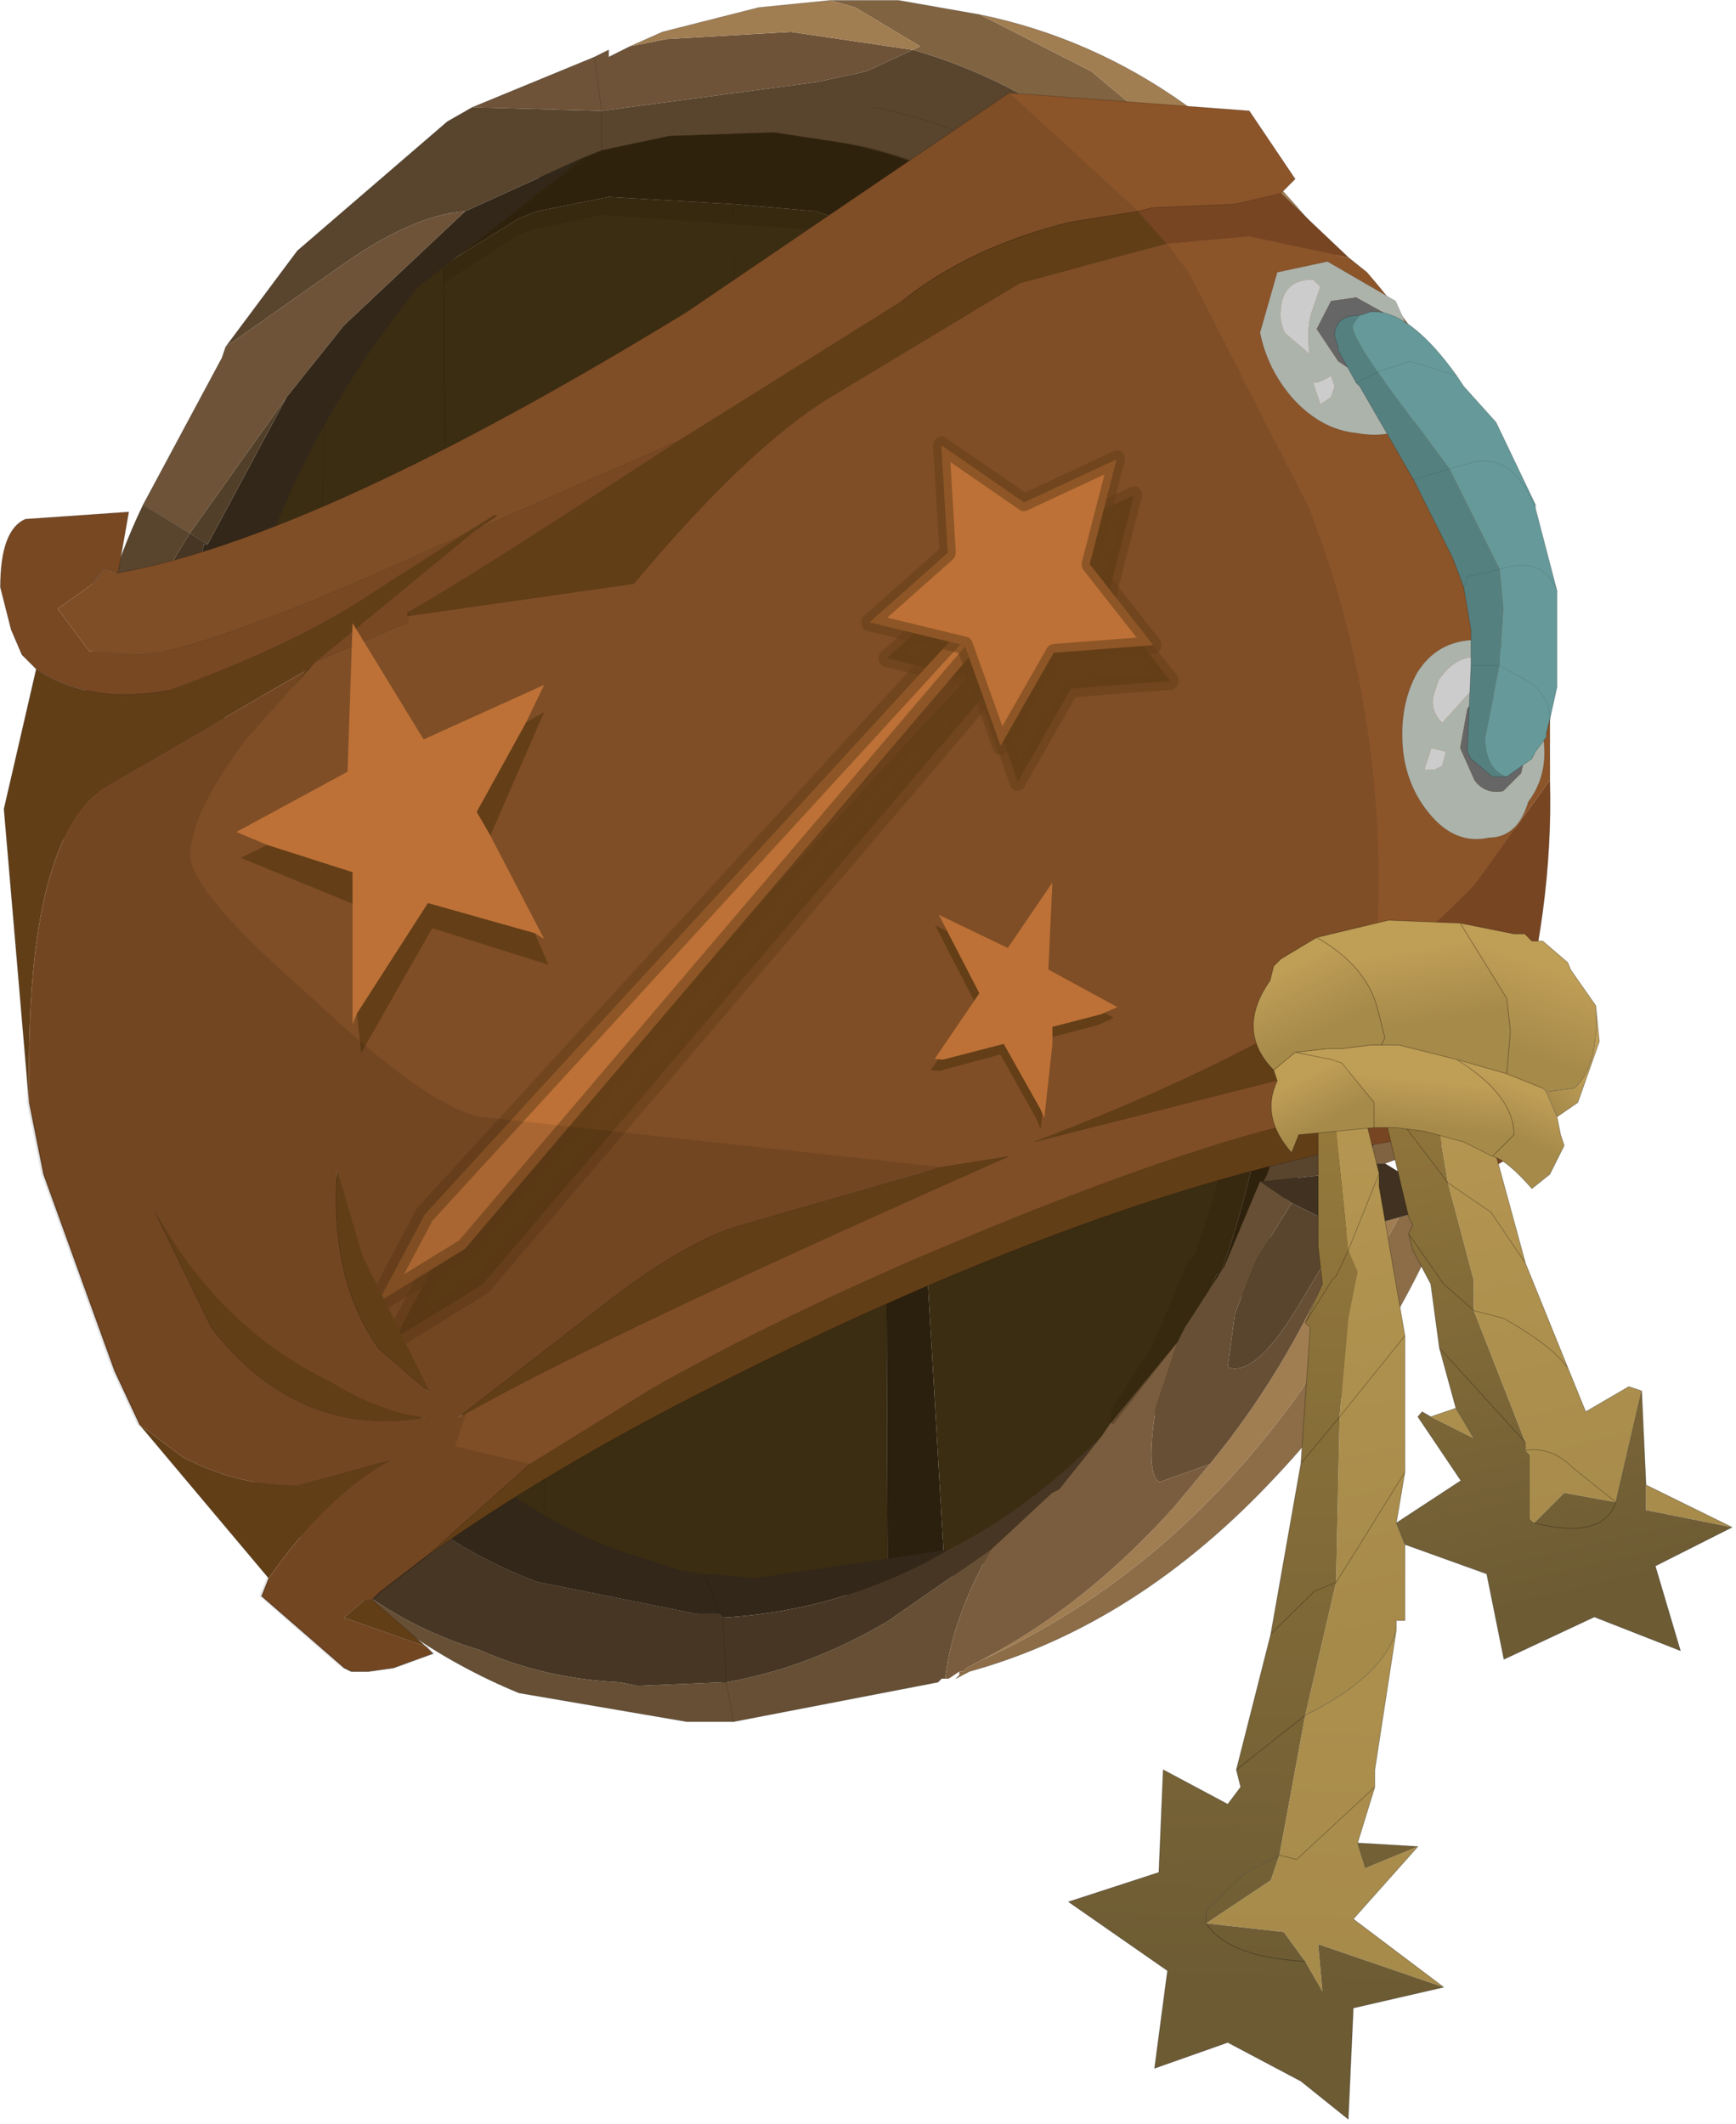 <?xml version="1.0" encoding="UTF-8" standalone="no"?>
<!DOCTYPE svg PUBLIC "-//W3C//DTD SVG 1.1//EN" "http://www.w3.org/Graphics/SVG/1.1/DTD/svg11.dtd">
<svg width="100%" height="100%" viewBox="0 0 121 148" version="1.1" xmlns="http://www.w3.org/2000/svg" xmlns:xlink="http://www.w3.org/1999/xlink" xml:space="preserve" xmlns:serif="http://www.serif.com/" style="fill-rule:evenodd;clip-rule:evenodd;stroke-linecap:round;stroke-linejoin:round;">
    <g transform="matrix(1,0,0,1,-221.124,-148.718)">
        <g transform="matrix(1,0,0,1,281.499,225.393)">
            <g id="sprite0">
                <g id="shape0">
                    <path d="M-29.45,-59.2L-29.2,-59.45L-18.95,-67.2L-17.7,-67.7L-13,-68.7L-5.5,-68.95L1,-67.95C7.967,-66.117 14.117,-62.283 19.45,-56.45L20.2,-55.45L23.95,-51.25L25.45,-48.5C31.75,-38.367 34.567,-26.467 33.9,-12.8C33.4,-6.167 32.067,0.067 29.9,5.9L29.65,6.4L29.4,6.4L26.95,12.6L18.7,23.85L18.45,23.6L18.95,22.6L21.7,18.1L24.45,12.1L24.7,12.1L24.95,11.35C26.95,5.55 28.183,-0.683 28.65,-7.35C29.317,-20.817 26.5,-32.7 20.2,-43L18.7,-45.5L16.95,-47.5L15.45,-50C11.117,-54.8 6.3,-58.283 1,-60.45L-3.5,-61.95L-9.25,-62.45L-17.95,-62.95L-22.95,-61.95L-24.2,-61.45L-29.45,-58.2L-29.45,-59.2" style="fill:#30240e;"/>
                    <path d="M-29.45,-59.2L-29.45,-58.2L-24.2,-61.45L-22.95,-61.95L-17.95,-62.95L-9.25,-62.45L-3.5,-61.95L1,-60.45C6.3,-58.283 11.117,-54.8 15.45,-50L16.95,-47.5L18.7,-45.5L20.2,-43C26.5,-32.7 29.317,-20.817 28.65,-7.35C28.183,-0.683 26.95,5.55 24.95,11.35L24.7,12.1L24.45,12.1L21.7,18.1L18.95,22.6L18.45,23.6L18.7,23.85L18.2,24.6L16.2,26.6C13.2,29.233 10.2,31.3 7.2,32.8L5.5,33.3L3.85,5.05L5.1,4.65L3.85,4.5L1.25,-39.5L1,-60.45L1.25,-39.5L1.4,4.25L-22.45,1.65L-27.1,1.15L-29.1,0.45C-31.533,-0.783 -34.85,-3.383 -39.05,-7.35C-41.85,-9.817 -43.933,-11.85 -45.3,-13.45L-45.15,-20.8L-45,-22.85L-43.3,-25.3L-39.05,-30.05L-44.75,-26.75L-44.65,-28.05L-44.4,-28.05L-41.65,-39.25L-37.65,-49.5L-30.95,-57.95L-29.45,-59.2M1.5,34.3L-6.75,34.8L-9.25,34.55L-10.25,34.55L-12,34.3L-21.7,30.55L-22.45,30.05L-25.95,27.4L-23.6,25.35L-28.85,24.1L-28.1,21.85L-28.6,22.1L-22.45,17.35L-18.6,14.35C-14.967,11.517 -11.9,9.683 -9.4,8.85L1.4,5.75L1.5,34.3M19.2,-6.85L18.7,-45.5L19.2,-6.85M-9,-21.55L-9.25,-62.45L-9,-21.55M-38.65,-20.05L-37.65,-49.5L-38.65,-20.05M-29.45,-58.2L-29.1,0.45L-29.45,-58.2M-22.45,30.05L-22.45,17.35L-22.45,30.05M-22.45,-2.85L-22.45,1.65L-22.45,-2.85M-35.3,10.85L-30.6,20.35L-34.1,17.35C-36.4,14.183 -37.383,10.033 -37.05,4.9L-35.3,10.85M-31.45,22.2L-31.6,22L-30.85,22.1L-31.45,22.2" style="fill:#3b2d12;"/>
                    <path d="M5.5,33.3L1.5,34.3L1.4,5.75L3.85,5.05L5.5,33.3M1.25,-39.5L3.85,4.5L1.4,4.25L1.25,-39.5" style="fill:#2b200d;"/>
                    <path d="M-25.95,27.4L-34.1,34.3L-34.6,34.8L-35.1,34.8L-36.55,36.05L-30.85,38.05L-30.35,38.55L-33.1,39.55L-34.85,39.8L-36.05,39.8L-36.55,39.55L-42.3,34.55L-41.8,33.3C-39.133,29.5 -36.317,26.767 -33.35,25.1L-39.8,26.85C-42.633,26.85 -45.3,26.183 -47.8,24.85L-50.8,22.6L-52.55,18.85L-57.5,5.15L-58.5,0.15L-58.5,-0.6C-58.667,-12.733 -56.767,-19.883 -52.8,-22.05L-44.75,-26.75L-39.05,-30.05L-43.3,-25.3L-45,-22.85C-46.533,-20.483 -47.3,-18.55 -47.3,-17.05C-47.3,-16.25 -46.633,-15.05 -45.3,-13.45C-43.933,-11.85 -41.85,-9.817 -39.05,-7.35C-34.85,-3.383 -31.533,-0.783 -29.1,0.45L-27.1,1.15L-22.45,1.65L1.4,4.25L3.85,4.5L5.1,4.65L3.85,5.05L1.4,5.75L-9.4,8.85C-11.9,9.683 -14.967,11.517 -18.6,14.35L-22.45,17.35L-28.6,22.1L-28.1,21.85L-28.85,24.1L-23.6,25.35L-25.95,27.4M-35.3,10.85L-37.05,4.9C-37.383,10.033 -36.4,14.183 -34.1,17.35L-30.6,20.35L-35.3,10.85M-31.6,22C-33.4,21.7 -35.383,20.9 -37.55,19.6C-42.717,17.1 -46.8,13.117 -49.8,7.65L-45.8,15.85C-41.933,20.85 -37.15,22.967 -31.45,22.2L-30.85,22.1L-31.6,22" style="fill-opacity:0.1;"/>
                    <path d="M18.7,-45.5L19.2,-6.85M-37.65,-49.5L-38.65,-20.05M-9.25,-62.45L-9,-21.55M-22.45,17.35L-22.45,30.05M-22.45,1.65L-22.45,-2.85" style="fill:none;fill-rule:nonzero;stroke:#000;stroke-opacity:0.1;stroke-width:0.05px;"/>
                    <path d="M-29.45,-59.2L-29.45,-58.2L-29.1,0.45M-21.7,30.55L-22.45,30.05M1,-60.45L1.25,-39.5L1.4,4.25M1.4,5.75L1.5,34.3" style="fill:none;fill-rule:nonzero;stroke:#000;stroke-opacity:0.2;stroke-width:0.05px;"/>
                    <path d="M-2.5,-76.65L2.25,-76.65L7.95,-75.65L15.7,-71.7L29.15,-60.45L36.9,-51.5L36.65,-51.5L34.65,-51.75L36.65,-51.5C41.15,-45.667 42.983,-34.683 42.15,-18.55L40.4,2.9L36.15,4.4L35.15,4.4L35.15,3.9C36.817,-1.1 37.733,-6.517 37.9,-12.35C38.4,-17.983 38.233,-23.3 37.4,-28.3L36.9,-31.3L37.4,-31.05L37.9,-31.05L38.9,-32.55C40.4,-35.017 40.4,-38.667 38.9,-43.5L34.65,-51.75L33.4,-52.25L31.15,-52.5L28.15,-53.25L27.95,-53.25L26.95,-54.7C20.45,-64.367 12.55,-70.533 3.25,-73.2L3.75,-73.45L-0.75,-76.15L-2.5,-76.65" style="fill:#806341;"/>
                    <path d="M-50.4,-41.5L-44.9,-51.75L-44.65,-52.5L-36.9,-57.95C-33.433,-60.45 -30.45,-61.783 -27.95,-61.95L-36.4,-54L-40.4,-49L-47.15,-39.5L-50.4,-41.5M-27.45,-69.2L-18.95,-72.7L-17.95,-73.2L-17.95,-72.7L-16.45,-73.45L-13.95,-73.95L-5.25,-74.45L3.25,-73.2L0,-71.7L-3.5,-70.95L-18.45,-68.95L-27.45,-69.2M-18.45,-68.95L-18.95,-72.7L-18.45,-68.95" style="fill:#6e5338;"/>
                    <path d="M3.25,-73.2C12.55,-70.533 20.45,-64.367 26.95,-54.7L27.95,-53.25L27.45,-52L25.95,-50.5L24.95,-52C18.117,-61.633 9.967,-67.367 0.5,-69.2C9.967,-67.367 18.117,-61.633 24.95,-52L25.95,-50.5L24.95,-49.5L23.45,-47.75L24.95,-49.5L32.4,-37L33.15,-35.5L36.9,-31.3L37.4,-28.3C38.233,-23.3 38.4,-17.983 37.9,-12.35C37.733,-6.517 36.817,-1.1 35.15,3.9L35.15,4.4L34.4,4.65L34.65,4.9L27.7,5.65L27.95,5.15C29.917,-0.517 31.15,-6.583 31.65,-13.05C32.317,-26.217 29.583,-37.783 23.45,-47.75L21.95,-50.25L18.45,-54.45C12.783,-61.117 6.133,-65.2 -1.5,-66.7L-6.5,-67.45L-13.75,-67.2L-18.45,-66.2L-19.7,-65.7L-27.95,-61.95C-30.45,-61.783 -33.433,-60.45 -36.9,-57.95L-44.65,-52.5L-39.65,-59.2L-29.2,-68.2L-27.45,-69.2L-18.45,-68.95L-3.5,-70.95L0,-71.7L3.25,-73.2M-53.15,6.4C-55.617,-1.433 -56.533,-9.75 -55.9,-18.55L-55.15,-26.55L-54.65,-26.55C-53.983,-32.017 -52.567,-37 -50.4,-41.5L-47.15,-39.5C-50.65,-34.033 -52.9,-27.717 -53.9,-20.55L-54.4,-20.55L-54.9,-13.55C-55.4,-6.417 -54.817,0.233 -53.15,6.4M32.4,1.65L34.9,-13.3C35.233,-18.8 34.983,-23.967 34.15,-28.8C34.983,-23.967 35.233,-18.8 34.9,-13.3L32.4,1.65M32.15,8.4L31.9,11.35L30.4,13.85C28.267,17.517 26.533,19.1 25.2,18.6L25.7,14.85L27.2,11.1L29.65,7.15L32.15,8.4M-18.45,-68.95L-18.45,-66.2L-18.45,-68.95" style="fill:#59442d;"/>
                    <path d="M-2.5,-76.65L-0.75,-76.15L3.75,-73.45L3.25,-73.2L-5.25,-74.45L-13.95,-73.95L-16.45,-73.45L-14.2,-74.45L-7.5,-76.15L-2.5,-76.65M31.15,-52.5L33.4,-52.25L34.65,-51.75L38.9,-43.5C40.4,-38.667 40.4,-35.017 38.9,-32.55L37.9,-31.05L37.4,-31.05L36.9,-31.3L32.65,-45L33.15,-46L32.9,-49.5L31.15,-52.5M36.65,-51.5L36.9,-51.5L29.15,-60.45L15.7,-71.7L7.95,-75.65C18.283,-73.517 27.017,-67.283 34.15,-56.95L37.9,-51L38.15,-50.25L41.4,-42.75L44.9,-27.8L45.4,-14.55L42.4,2.15L40.4,2.9L42.15,-18.55C42.983,-34.683 41.15,-45.667 36.65,-51.5M37.9,-51L36.9,-51.5L37.9,-51M23.95,25.35C27.917,20.517 31.067,15.1 33.4,9.1L33.65,9.1L37.15,8.15L30.4,20.1C24.267,28.733 16.783,35.05 7.95,39.05C12.783,36.55 17.283,32.983 21.45,28.35L23.95,25.35" style="fill:#a17d52;"/>
                    <path d="M27.95,-53.25L28.15,-53.25L32.65,-45L31.9,-45.75L27.45,-52L27.95,-53.25M5.5,40.3L5.25,40.3L5,40.55L-9.25,43.3L-12.5,43.3L-24.2,41.3C-29.867,38.967 -34.85,35.467 -39.15,30.8C-35.517,34.467 -31.45,36.967 -26.95,38.3C-23.95,39.633 -20.7,40.383 -17.2,40.55L-15.95,40.8L-10,40.55L-9.75,40.55L-9.25,43.3L-9.75,40.55C-5.917,39.883 -2.167,38.467 1.5,36.3L8.7,31.3C6.9,34.467 5.833,37.467 5.5,40.3M29.65,7.15L27.2,11.1L25.7,14.85L25.2,18.6C26.533,19.1 28.267,17.517 30.4,13.85L31.9,11.35L32.15,8.4L33.4,9.1C31.067,15.1 27.917,20.517 23.95,25.35L20.45,26.6C19.783,26.267 19.7,24.517 20.2,21.35L21.7,16.85L22.2,15.85L24.95,11.6L27.45,5.65L29.65,7.15" style="fill:#664f34;"/>
                    <path d="M6.5,39.8L5.75,40.3L5.5,40.3C5.833,37.467 6.9,34.467 8.7,31.3L12.95,27.35L13.45,27.1L16.45,23.35L16.95,22.6L21.7,16.85L20.2,21.35C19.7,24.517 19.783,26.267 20.45,26.6L23.95,25.35L21.45,28.35C17.283,32.983 12.783,36.55 7.95,39.05L7,39.55L6.75,39.8L6.5,39.8M25.95,-50.5L27.45,-52L31.9,-45.75L32.65,-45L36.9,-31.3L33.15,-35.5L32.4,-37L24.95,-49.5L25.95,-50.5L26.95,-49L32.4,-37L26.95,-49L25.95,-50.5" style="fill:#7a5d3e;"/>
                    <path d="M28.15,-53.25L31.15,-52.5L32.9,-49.5L33.15,-46L32.65,-45L28.15,-53.25M40.65,7.15C37.817,14.283 33.817,20.6 28.65,26.1C22.183,33.067 15.033,37.633 7.2,39.8L6.25,40.3L6.5,40.05L6.5,39.8L6.75,39.8L7,39.55L7.95,39.05C16.783,35.05 24.267,28.733 30.4,20.1L37.15,8.15L40.65,7.15" style="fill:#8c6d47;"/>
                    <path d="M36.15,4.4L40.65,7.15L37.15,8.15L33.65,9.1L33.4,9.1L32.15,8.4L29.65,7.15L27.45,5.65L27.7,5.65L34.65,4.9L34.4,4.65L35.15,4.4L36.15,4.4" style="fill:#403120;"/>
                    <path d="M-39.15,30.8L-44.65,24.1L-48.65,17.1L-49.4,15.6L-53.15,6.4C-54.817,0.233 -55.4,-6.417 -54.9,-13.55L-54.4,-20.55L-53.9,-20.55C-52.9,-27.717 -50.65,-34.033 -47.15,-39.5L-45.9,-38.75L-46.15,-38.75L-49.65,-25.55L-50.15,-25.55L-50.4,-18.55C-51.233,-6.917 -49.15,3.633 -44.15,13.1L-44.4,13.35L-40.9,18.85C-35.933,26.017 -29.95,30.917 -22.95,33.55L-11.75,35.8L-10.25,35.8L-10,36.05C-4.333,35.717 0.917,34.133 5.75,31.3C9.383,29.5 12.95,26.85 16.45,23.35L13.45,27.1L12.95,27.35L8.7,31.3L1.5,36.3C-2.167,38.467 -5.917,39.883 -9.75,40.55L-10,36.05L-9.75,40.55L-10,40.55L-15.95,40.8L-17.2,40.55C-20.7,40.383 -23.95,39.633 -26.95,38.3C-31.45,36.967 -35.517,34.467 -39.15,30.8M-44.4,13.35L-48.65,17.1L-44.4,13.35" style="fill:#473623;"/>
                    <path d="M5.75,31.3C0.917,34.133 -4.333,35.717 -10,36.05L-10.25,35.8L-11.75,35.8L-22.95,33.55C-29.95,30.917 -35.933,26.017 -40.9,18.85L-44.4,13.35L-44.15,13.1C-49.15,3.633 -51.233,-6.917 -50.4,-18.55L-50.15,-25.55L-49.65,-25.55L-46.15,-38.75L-45.9,-38.75L-40.4,-49L-36.4,-54L-27.95,-61.95L-19.7,-65.7L-31.2,-56.7C-35.667,-51.233 -39.15,-45.25 -41.65,-38.75L-44.4,-27.8L-44.65,-27.8L-45.15,-20.8C-45.817,-9.833 -44.067,0.217 -39.9,9.35L-36.9,14.6L-35.65,16.6C-30.683,23.6 -24.617,28.5 -17.45,31.3L-12.75,32.8L-11.25,33.05L-10.25,33.05L-7.75,33.3L5.75,31.3M-41.65,-38.75L-45.9,-38.75L-41.65,-38.75M-11.25,33.05L-10.25,35.8L-11.25,33.05M-44.4,13.35L-36.9,14.6L-44.4,13.35" style="fill:#332719;"/>
                    <path d="M-40.4,-49L-45.9,-38.75L-47.15,-39.5L-40.4,-49" style="fill:#523f29;"/>
                    <path d="M7.95,-75.65L2.25,-76.65L-2.5,-76.65L-7.5,-76.15L-14.2,-74.45L-16.45,-73.45L-17.95,-72.7L-17.95,-73.2L-18.95,-72.7L-27.45,-69.2L-29.2,-68.2L-39.65,-59.2L-44.65,-52.5L-44.9,-51.75L-50.4,-41.5C-52.567,-37 -53.983,-32.017 -54.65,-26.55L-55.15,-26.55L-55.9,-18.55C-56.533,-9.75 -55.617,-1.433 -53.15,6.4L-49.4,15.6L-48.65,17.1L-44.65,24.1L-39.15,30.8C-34.85,35.467 -29.867,38.967 -24.2,41.3L-12.5,43.3L-9.25,43.3L5,40.55L5.25,40.3M7.95,-75.65C18.283,-73.517 27.017,-67.283 34.15,-56.95L37.9,-51L38.15,-50.25L41.4,-42.75L44.9,-27.8L45.4,-14.55L42.4,2.15L40.4,2.9L36.15,4.4L40.65,7.15C37.817,14.283 33.817,20.6 28.65,26.1C22.183,33.067 15.033,37.633 7.2,39.8L6.25,40.3L6.5,40.05L6.5,39.8" style="fill:none;fill-rule:nonzero;stroke:#000;stroke-opacity:0.2;stroke-width:0.05px;"/>
                    <path d="M28.15,-53.25L31.15,-52.5L33.4,-52.25M34.65,-51.75L36.65,-51.5L36.9,-51.5L37.9,-51M25.95,-50.5L27.45,-52L27.95,-53.25M23.45,-47.75L24.95,-49.5L25.95,-50.5M33.65,9.1L37.15,8.15L40.65,7.15M-10,36.05L-9.75,40.55L-10,40.55M-45.9,-38.75L-41.65,-38.75M-18.45,-66.2L-18.45,-68.95L-18.95,-72.7M-45.9,-38.75L-47.15,-39.5L-50.4,-41.5M-46.15,-38.75L-45.9,-38.75M-44.4,13.35L-40.9,18.85C-35.933,26.017 -29.95,30.917 -22.95,33.55L-11.75,35.8L-10.25,35.8L-11.25,33.05M-9.25,43.3L-9.75,40.55M-10.25,35.8L-10,36.05M-48.65,17.1L-44.4,13.35L-44.15,13.1M-36.9,14.6L-44.4,13.35" style="fill:none;fill-rule:nonzero;stroke:#000;stroke-opacity:0.15;stroke-width:0.05px;"/>
                    <path d="M25.95,-50.5L24.95,-52C18.117,-61.633 9.967,-67.367 0.5,-69.2M25.95,-50.5L26.95,-49L32.4,-37M34.15,-28.8C34.983,-23.967 35.233,-18.8 34.9,-13.3L32.4,1.65" style="fill:none;fill-rule:nonzero;stroke:#3e301f;stroke-opacity:0.35;stroke-width:0.05px;"/>
                    <path d="M21.95,-50.25L23.45,-47.75C29.583,-37.783 32.4,-26.217 31.9,-13.05C31.233,-6.583 29.917,-0.517 27.95,5.15L27.7,5.65L27.45,5.65L24.95,11.6L22.2,15.85L21.7,16.85L17.2,22.6L16.95,22.35L17.2,21.35L19.95,17.1L22.45,11.1L22.7,11.1L22.95,10.6C24.95,4.967 26.283,-1.1 26.95,-7.6C27.45,-20.733 24.617,-32.283 18.45,-42.25L16.95,-44.75L15.2,-46.75L13.7,-49C9.7,-53.8 5.133,-57.2 0,-59.2L-4.25,-60.7L-18.45,-61.7L-23.2,-60.7L-24.45,-60.2L-29.45,-56.95L-29.45,-57.95L-29.2,-58.2L-19.45,-65.7L-18.2,-66.2L-13.5,-67.2L-6.25,-67.45L0,-66.45C6.8,-64.783 12.783,-61.117 17.95,-55.45L20.2,-52.25L21.95,-50.25" style="fill:#2e210a;fill-opacity:0.3;"/>
                    <path d="M9.95,-70.2L18.95,-61.95L14.2,-61.2C9.533,-60.033 5.633,-58.2 2.5,-55.7L-13,-46L-27.2,-39.75L-25.7,-40.75L-25.95,-40.75L-27.95,-39.5L-28.45,-39.25C-40.417,-33.783 -47.9,-31.05 -50.9,-31.05L-54.15,-31.3L-56.35,-34.25L-53.9,-36L-53.15,-37L-52.15,-36.75C-42.817,-38.417 -29.6,-44.483 -12.5,-54.95L9.95,-70.2M20.95,-59.7L22.45,-57.7L30.9,-41.25C34.9,-30.617 36.4,-19.817 35.4,-8.85C29.267,-4.683 21.367,-0.767 11.7,2.9L34.4,-2.85L33.15,0.9C26.35,2.067 16.217,5.55 2.75,11.35C-4.083,14.35 -9.983,17.267 -14.95,20.1L-23.45,25.35L-30.7,31.8L-33.95,34.3L-34.45,34.8L-34.95,34.8L-36.4,36.05L-30.7,38.05L-30.2,38.55L-32.95,39.55L-34.7,39.8L-35.9,39.8L-36.4,39.55L-42.15,34.55L-41.65,33.3C-38.983,29.5 -36.167,26.767 -33.2,25.1L-39.65,26.85C-42.483,26.85 -45.15,26.183 -47.65,24.85L-50.65,22.6L-52.4,18.85L-57.35,5.15L-58.35,0.15L-58.35,-0.6C-58.517,-12.733 -56.617,-19.883 -52.65,-22.05L-38.9,-30.05L-40.05,-28.7L-38.4,-30.55L-31.95,-33.3L-31.95,-33.75L-16.2,-36C-10.9,-42.333 -6.333,-46.667 -2.5,-49L10.7,-56.95L20.95,-59.7M9.95,3.9L5.25,4.65L-9.25,8.85C-11.75,9.683 -14.817,11.517 -18.45,14.35L-28.45,22.1L-27.95,21.85C-21.45,18.183 -8.817,12.2 9.95,3.9M-35.15,10.85L-36.9,4.9C-37.233,10.033 -36.25,14.183 -33.95,17.35L-30.45,20.35L-35.15,10.85M-37.4,19.6C-42.567,17.1 -46.65,13.117 -49.65,7.65L-45.65,15.85C-41.65,21.017 -36.667,23.1 -30.7,22.1C-32.7,21.933 -34.933,21.1 -37.4,19.6" style="fill:#7f4e26;"/>
                    <path d="M18.95,-61.95L9.95,-70.2L26.7,-68.95L29.9,-64.2L28.9,-63.2L25.7,-62.45L19.95,-62.2L18.95,-61.95M20.95,-59.7L26.7,-60.2L33.65,-58.7L34.9,-57.7C39.067,-52.9 42.233,-47.5 44.4,-41.5L47.65,-26.8L47.65,-22.3L42.4,-15.05C40.4,-12.917 38.067,-10.85 35.4,-8.85C36.4,-19.817 34.9,-30.617 30.9,-41.25L22.45,-57.7L20.95,-59.7M33.15,0.9L34.4,-2.85L42.4,-3.6L46.4,-3.1L46.4,-3.35L46.65,-3.1L47.15,-1.85L47.15,-1.1L43.9,0.65L38.4,0.15L33.15,0.9" style="fill:#8c5429;"/>
                    <path d="M-27.95,-39.5L-25.95,-40.75L-25.7,-40.75L-27.2,-39.75L-38.4,-30.55L-38.9,-30.05L-52.65,-22.05C-56.617,-19.883 -58.517,-12.733 -58.35,-0.6L-58.35,0.15L-60.1,-20.3L-57.85,-30.05C-55.383,-28.383 -52.317,-27.883 -48.65,-28.55C-42.65,-30.717 -37.833,-33.033 -34.2,-35.5L-27.95,-39.5M-13,-46L2.5,-55.7C5.633,-58.2 9.533,-60.033 14.2,-61.2L18.95,-61.95L20.95,-59.7L10.7,-56.95L-2.5,-49C-6.333,-46.667 -10.9,-42.333 -16.2,-36L-31.95,-33.75L-31.95,-34C-29.283,-35.5 -23.867,-38.917 -15.7,-44.25L-13,-46M-50.65,22.6L-47.65,24.85C-45.15,26.183 -42.483,26.85 -39.65,26.85L-33.2,25.1C-36.167,26.767 -38.983,29.5 -41.65,33.3L-50.65,22.6M-30.7,38.05L-36.4,36.05L-34.95,34.8L-34.45,34.8L-30.7,38.05M-30.7,31.8L-23.45,25.35L-14.95,20.1C-9.983,17.267 -4.083,14.35 2.75,11.35C16.217,5.55 26.35,2.067 33.15,0.9L32.15,3.65C19.85,6.317 5.633,11.717 -10.5,19.85C-18.133,23.683 -24.867,27.667 -30.7,31.8M34.4,-2.85L11.7,2.9C21.367,-0.767 29.267,-4.683 35.4,-8.85L34.4,-2.85M9.95,3.9C-8.817,12.2 -21.45,18.183 -27.95,21.85L-28.45,22.1L-18.45,14.35C-14.817,11.517 -11.75,9.683 -9.25,8.85L5.25,4.65L9.95,3.9M-35.15,10.85L-30.45,20.35L-33.95,17.35C-36.25,14.183 -37.233,10.033 -36.9,4.9L-35.15,10.85M-37.4,19.6C-34.933,21.1 -32.7,21.933 -30.7,22.1C-36.667,23.1 -41.65,21.017 -45.65,15.85L-49.65,7.65C-46.65,13.117 -42.567,17.1 -37.4,19.6" style="fill:#623e17;"/>
                    <path d="M18.95,-61.95L19.95,-62.2L25.7,-62.45L28.9,-63.2L33.65,-58.7L26.7,-60.2L20.95,-59.7L18.95,-61.95M35.4,-8.85C38.067,-10.85 40.4,-12.917 42.4,-15.05L47.65,-22.3C47.817,-16.3 46.983,-10.067 45.15,-3.6L46.4,-3.35L46.4,-3.1L42.4,-3.6L34.4,-2.85L35.4,-8.85M47.15,-1.1L47.15,-0.6L45.4,3.65L41.15,6.15L42.9,3.15L40.65,2.15L32.15,3.65L33.15,0.9L38.4,0.15L43.9,0.65L47.15,-1.1" style="fill:#784522;"/>
                    <path d="M-52.15,-36.75L-53.15,-37L-53.9,-36L-56.35,-34.25L-54.15,-31.3L-50.9,-31.05C-47.9,-31.05 -40.417,-33.783 -28.45,-39.25L-27.95,-39.5L-34.2,-35.5C-37.833,-33.033 -42.65,-30.717 -48.65,-28.55C-52.317,-27.883 -55.383,-28.383 -57.85,-30.05L-58.85,-31.05L-59.6,-32.8L-60.35,-35.75C-60.35,-38.417 -59.767,-40 -58.6,-40.5L-51.4,-41L-52.15,-36.75M-27.2,-39.75L-13,-46L-15.7,-44.25C-23.867,-38.917 -29.283,-35.5 -31.95,-34L-31.95,-33.3L-38.4,-30.55L-27.2,-39.75" style="fill:#784823;"/>
                    <path d="M9.95,-70.2L-12.5,-54.95C-29.6,-44.483 -42.817,-38.417 -52.15,-36.75L-53.15,-37L-53.9,-36M2.5,-55.7C5.633,-58.2 9.533,-60.033 14.2,-61.2L18.95,-61.95L19.95,-62.2L25.7,-62.45L28.9,-63.2L29.9,-64.2L26.7,-68.95L9.95,-70.2M33.65,-58.7L28.9,-63.2M-58.35,0.15L-57.35,5.15L-52.4,18.85L-50.65,22.6L-41.65,33.3L-42.15,34.55L-36.4,39.55L-35.9,39.8L-34.7,39.8L-32.95,39.55L-30.2,38.55L-30.7,38.05L-34.45,34.8L-33.95,34.3L-30.7,31.8C-24.867,27.667 -18.133,23.683 -10.5,19.85C5.633,11.717 19.85,6.317 32.15,3.65L40.65,2.15L42.9,3.15L41.15,6.15L45.4,3.65L47.15,-0.6L47.15,-1.1M47.65,-22.3L47.65,-26.8L44.4,-41.5C42.233,-47.5 39.067,-52.9 34.9,-57.7L33.65,-58.7M46.4,-3.35L45.15,-3.6C46.983,-10.067 47.817,-16.3 47.65,-22.3M46.4,-3.35L46.65,-3.1L47.15,-1.85M-57.85,-30.05L-58.85,-31.05L-59.6,-32.8L-60.35,-35.75C-60.35,-38.417 -59.767,-40 -58.6,-40.5L-51.4,-41L-52.15,-36.75M-57.85,-30.05C-55.383,-28.383 -52.317,-27.883 -48.65,-28.55M-58.35,0.15L-60.1,-20.3L-57.85,-30.05M-31.95,-33.75L-31.95,-34" style="fill:none;fill-rule:nonzero;stroke:#000;stroke-opacity:0.2;stroke-width:0.05px;"/>
                    <path d="M39.35,-3.8L40.55,-2.9L42.35,-3.5L42.05,-2L42.6,0.65L42.95,0.35L45.95,11.35L48.95,18.75L50.15,21.7L53.15,19.95L54.05,20.25L52.25,28L48.65,27.35L46.55,29.45L46.25,29.15L46.25,24.7L45.95,24.4C47.15,24.2 48.25,24.6 49.25,25.6L52.25,28L49.25,25.6C48.25,24.6 47.15,24.2 45.95,24.4L45.95,23.85L42.35,14.65L42.35,12.55L40.55,5.75L39.35,-1.4L39.6,-2.6L39.35,-3.8M54.35,26.8L60.35,29.75L54.35,28.55L54.35,26.8M37.55,30.95L37.55,36.25L36.95,36.25L36.95,36.9C36.35,39.067 34.233,41.05 30.6,42.85L32.75,33.6L33,22.05L33.6,15.2L34.25,11.95L33.6,10.45L32.45,-0.8L33.6,-3.5L35.75,5.1L35.75,6L37.55,16.4L37.55,25.9L36.95,29.45L37.55,30.95M39.35,22.05L41.1,21.45L42.35,23.55L39.35,22.05M45.95,11.35L43.55,7.8L40.55,5.75L43.55,7.8L45.95,11.35M40.55,-2.9L41.1,-1.7L42.6,0.65L41.1,-1.7L40.55,-2.9M48.95,18.75C48.35,17.75 46.85,16.567 44.45,15.2L42.35,14.65L44.45,15.2C46.85,16.567 48.35,17.75 48.95,18.75M33,22.05L37.55,16.4L33,22.05M35.75,5.1L33.6,10.45L35.75,5.1M37.55,25.9L32.75,33.6L37.55,25.9" style="fill:url(#_Linear1);"/>
                    <path d="M41.1,21.45L39.95,17.25L39.35,12.8L38.1,10.45L37.8,9.3L38.1,8.7L37.8,8.1L35.75,-0.55L35.75,-1.7L36.05,-4.1L39.35,-3.8L39.6,-2.6L39.35,-1.4L40.55,5.75L42.35,12.55L42.35,14.65L45.95,23.85L45.95,24.4L46.25,24.7L46.25,29.15L46.55,29.45L48.65,27.35L52.25,28C51.65,29.767 49.75,30.25 46.55,29.45C49.75,30.25 51.65,29.767 52.25,28L54.05,20.25L54.35,26.8L54.35,28.55L60.35,29.75L55,32.45L56.75,38.35L50.75,36L44.45,38.95L43.25,33L37.55,30.95L36.95,29.45L41.45,26.5L38.45,22.05L38.75,21.7L39.35,22.05L42.35,23.55L41.1,21.45M31.5,0.95L30,-3.15L32.45,-3.5L32.45,-0.8L31.8,1.3L31.5,0.95M39.95,17.25L45.95,23.85L39.95,17.25M35.75,-0.55L40.55,5.75L35.75,-0.55M42.35,14.65L40.25,12.8L37.8,9.3L40.25,12.8L42.35,14.65" style="fill:url(#_Linear2);"/>
                    <path d="M36.95,36.9L35.45,46.65L35.45,47.85L34.25,51.75L34.8,53.5L38.45,52L33.95,57.05L40.25,61.8L31.5,58.8L31.8,62.1L30.6,60L29.1,57.95L23.7,57.35L28.2,54.35L28.8,52.6L30.6,42.85C34.233,41.05 36.35,39.067 36.95,36.9M32.45,-3.5L33.6,-3.5L32.45,-0.8L32.45,-3.5M35.45,47.85L30,52.9L28.8,52.6L30,52.9L35.45,47.85" style="fill:url(#_Linear3);"/>
                    <path d="M34.25,51.75L38.45,52L34.8,53.5L34.25,51.75M40.25,61.8L33.95,63.25L33.6,71L30.3,68.35L25.2,65.65L20.1,67.45L21,60.65L14.1,55.85L20.4,53.8L20.7,46.65L25.2,49.05L26.1,47.85L25.8,46.65L28.2,37.2L30.3,25.3L30.95,15.8L30.6,15.5L31.8,12.8L31.5,10.2L31.5,2.15L31.25,1.55L31.5,0.95L31.8,1.3L32.45,-0.8L33.6,10.45L34.25,11.95L33.6,15.2L33,22.05L32.75,33.6L31.25,34.2L28.2,37.2L31.25,34.2L32.75,33.6L30.6,42.85L28.8,52.6L26.45,53.8L23.7,56.45L23.7,57.35L29.1,57.95L30.6,60L31.8,62.1L31.5,58.8L40.25,61.8M30.6,15.5L32.45,12.55L32.75,12.25L33.6,10.45L32.75,12.25L32.45,12.55L30.6,15.5M30.3,25.3L33,22.05L30.3,25.3M25.8,46.65L30.6,42.85L25.8,46.65M23.7,57.35C24.7,58.917 27,59.8 30.6,60C27,59.8 24.7,58.917 23.7,57.35" style="fill:url(#_Linear4);"/>
                    <path d="M23.7,57.35L23.7,56.45L26.45,53.8L28.8,52.6L28.2,54.35L23.7,57.35" style="fill:url(#_Linear5);"/>
                    <path d="M41.1,21.45L39.95,17.25L39.35,12.8L38.1,10.45L37.8,9.3L38.1,8.7L37.8,8.1L35.75,-0.55L35.75,-1.7L36.05,-4.1L39.35,-3.8L40.55,-2.9L42.35,-3.5L42.05,-2L42.6,0.65L42.95,0.35L45.95,11.35L48.95,18.75L50.15,21.7L53.15,19.95L54.05,20.25L54.35,26.8L60.35,29.75L55,32.45L56.75,38.35L50.75,36L44.45,38.95L43.25,33L37.55,30.95L37.55,36.25L36.95,36.25L36.95,36.9L35.45,46.65L35.45,47.85L34.25,51.75L38.45,52L33.95,57.05L40.25,61.8L33.95,63.25L33.6,71L30.3,68.35L25.2,65.65L20.1,67.45L21,60.65L14.1,55.85L20.4,53.8L20.7,46.65L25.2,49.05L26.1,47.85L25.8,46.65L28.2,37.2L30.3,25.3L30.95,15.8L30.6,15.5L31.8,12.8L31.5,10.2L31.5,2.15L31.25,1.55L31.5,0.95L30,-3.15L32.45,-3.5M33.6,-3.5L35.75,5.1L35.75,6L37.55,16.4L37.55,25.9L36.95,29.45L41.45,26.5L38.45,22.05L38.75,21.7L39.35,22.05L41.1,21.45L42.35,23.55M40.55,5.75L43.55,7.8L45.95,11.35M32.45,-0.8L33.6,-3.5M42.6,0.65L41.1,-1.7L40.55,-2.9M45.95,24.4L45.95,23.85L39.95,17.25M52.25,28L49.25,25.6C48.25,24.6 47.15,24.2 45.95,24.4M40.55,5.75L35.75,-0.55M42.35,14.65L44.45,15.2C46.85,16.567 48.35,17.75 48.95,18.75M52.25,28C51.65,29.767 49.75,30.25 46.55,29.45M52.25,28L54.05,20.25M32.45,-0.8L31.8,1.3L31.5,0.95M33.6,10.45L32.75,12.25L32.45,12.55L30.6,15.5M33.6,10.45L35.75,5.1M37.55,16.4L33,22.05L30.3,25.3M32.75,33.6L37.55,25.9M37.8,9.3L40.25,12.8L42.35,14.65M32.75,33.6L31.25,34.2L28.2,37.2M37.55,30.95L36.95,29.45M36.95,36.9C36.35,39.067 34.233,41.05 30.6,42.85L25.8,46.65M28.8,52.6L30,52.9L35.45,47.85M30.6,60C27,59.8 24.7,58.917 23.7,57.35L23.7,56.45L26.45,53.8L28.8,52.6M34.8,53.5L34.25,51.75" style="fill:none;fill-rule:nonzero;stroke:#000;stroke-opacity:0.3;stroke-width:0.05px;stroke-linecap:butt;stroke-linejoin:miter;stroke-miterlimit:3;"/>
                    <path d="M28.4,-2.1C26.6,-3.933 26.517,-6.017 28.15,-8.35L28.4,-9.35L28.9,-9.85L31.4,-11.35C33.733,-10.017 35.15,-8.35 35.65,-6.35L36.15,-4.35L35.9,-3.85L35.15,-3.85L33.15,-3.6L32.15,-3.6L29.9,-3.35L28.4,-2.1" style="fill:url(#_Linear6);"/>
                    <path d="M35.4,1.9L30.15,2.4L29.65,3.65C28.183,1.983 27.85,0.317 28.65,-1.35L28.4,-2.1L29.9,-3.35L32.4,-2.85L33.15,-2.6L35.4,0.15L35.4,1.9" style="fill:url(#_Linear7);"/>
                    <path d="M43.65,3.9L41.65,2.9L38.9,2.15L36.9,1.9L35.4,1.9L35.4,0.15L33.15,-2.6L32.4,-2.85L29.9,-3.35L32.15,-3.6L33.15,-3.6L35.15,-3.85L37.15,-3.85L41.15,-2.85C43.817,-1.183 45.15,0.567 45.15,2.4L43.65,3.9" style="fill:url(#_Linear8);"/>
                    <path d="M31.4,-11.35L36.4,-12.55L41.4,-12.35L44.65,-7.1L44.9,-4.85L44.65,-1.85L41.15,-2.85L37.15,-3.85L35.9,-3.85L36.15,-4.35L35.65,-6.35C35.15,-8.35 33.733,-10.017 31.4,-11.35" style="fill:url(#_Linear9);"/>
                    <path d="M41.4,-12.35L45.15,-11.6L45.9,-11.6L46.4,-11.1L47.15,-11.1L48.9,-9.6L49.1,-9.1L50.85,-6.6C51.017,-3.767 50.517,-1.85 49.35,-0.85L47.4,-0.6L47.15,-0.85L44.65,-1.85L44.9,-4.85L44.65,-7.1L41.4,-12.35" style="fill:url(#_Linear10);"/>
                    <path d="M48.15,1.15L48.4,2.4L48.65,3.15L47.65,5.15L46.4,6.15C45.233,4.817 44.317,4.067 43.65,3.9L45.15,2.4C45.15,0.567 43.817,-1.183 41.15,-2.85L44.65,-1.85L47.15,-0.85L47.4,-0.6L48.15,1.15" style="fill:url(#_Linear11);"/>
                    <path d="M50.85,-6.6L51.1,-4.1L49.6,0.15L48.15,1.15L47.4,-0.6L49.35,-0.85C50.517,-1.85 51.017,-3.767 50.85,-6.6" style="fill:url(#_Linear12);"/>
                    <path d="M28.4,-2.1C26.6,-3.933 26.517,-6.017 28.15,-8.35L28.4,-9.35L28.9,-9.85L31.4,-11.35L36.4,-12.55L41.4,-12.35L45.15,-11.6L45.9,-11.6L46.4,-11.1L47.15,-11.1L48.9,-9.6L49.1,-9.1L50.85,-6.6L51.1,-4.1L49.6,0.15L48.15,1.15L48.4,2.4L48.65,3.15L47.65,5.15L46.4,6.15C45.233,4.817 44.317,4.067 43.65,3.9L41.65,2.9L38.9,2.15L36.9,1.9L35.4,1.9L30.15,2.4L29.65,3.65C28.183,1.983 27.85,0.317 28.65,-1.35L28.4,-2.1L29.9,-3.35L32.15,-3.6L33.15,-3.6L35.15,-3.85L35.9,-3.85L36.15,-4.35L35.65,-6.35C35.15,-8.35 33.733,-10.017 31.4,-11.35M35.9,-3.85L37.15,-3.85L41.15,-2.85L44.65,-1.85L44.9,-4.85L44.65,-7.1L41.4,-12.35M29.9,-3.35L32.4,-2.85L33.15,-2.6L35.4,0.15L35.4,1.9M47.4,-0.6L47.15,-0.85L44.65,-1.85M47.4,-0.6L49.35,-0.85C50.517,-1.85 51.017,-3.767 50.85,-6.6M43.65,3.9L45.15,2.4C45.15,0.567 43.817,-1.183 41.15,-2.85M48.15,1.15L47.4,-0.6" style="fill:none;fill-rule:nonzero;stroke:#000;stroke-opacity:0.3;stroke-width:0.05px;"/>
                    <path d="M28.9,-54.25L29.15,-53.5L30.9,-52C30.733,-53.333 30.817,-54.4 31.15,-55.2L31.65,-56.7L31.15,-57.2C29.483,-57.2 28.733,-56.217 28.9,-54.25M28.65,-57.7L32.15,-58.45L36.9,-55.7L38.9,-51.25C39.4,-49.583 39.233,-48.333 38.4,-47.5C37.4,-46.5 35.983,-46.167 34.15,-46.5C32.483,-46.667 30.983,-47.5 29.65,-49C28.517,-50.333 27.783,-51.833 27.45,-53.5L28.65,-57.7M34.15,-55.95L32.4,-55.7L31.4,-53.75L32.9,-51.5L35.15,-50C35.817,-49.833 36.483,-50.167 37.15,-51L37.15,-52.75L36.4,-54.7L34.15,-55.95M32.4,-50.5C31.9,-50.167 31.483,-50 31.15,-50L31.65,-48.5L32.4,-49L32.65,-49.75L32.4,-50.5" style="fill:#acb3ab;"/>
                    <path d="M28.9,-54.25C28.733,-56.217 29.483,-57.2 31.15,-57.2L31.65,-56.7L31.15,-55.2C30.817,-54.4 30.733,-53.333 30.9,-52L29.15,-53.5L28.9,-54.25M32.4,-50.5L32.65,-49.75L32.4,-49L31.65,-48.5L31.15,-50C31.483,-50 31.9,-50.167 32.4,-50.5" style="fill:#ccc;"/>
                    <path d="M34.15,-55.95L36.4,-54.7L37.15,-52.75L37.15,-51C36.483,-50.167 35.817,-49.833 35.15,-50L32.9,-51.5L31.4,-53.75L32.4,-55.7L34.15,-55.95" style="fill:#666;"/>
                    <path d="M28.65,-57.7L32.15,-58.45L36.9,-55.7L38.9,-51.25C39.4,-49.583 39.233,-48.333 38.4,-47.5C37.4,-46.5 35.983,-46.167 34.15,-46.5C32.483,-46.667 30.983,-47.5 29.65,-49C28.517,-50.333 27.783,-51.833 27.45,-53.5L28.65,-57.7Z" style="fill:none;fill-rule:nonzero;stroke:#000;stroke-opacity:0.1;stroke-width:0.05px;"/>
                    <path d="M40.4,-24.3L39.4,-24.55L38.9,-23.05L39.65,-23.05L40.15,-23.3L40.4,-24.3M39.65,-28.55C39.317,-27.717 39.483,-26.967 40.15,-26.3L42.4,-28.8L43.9,-29.55L43.9,-30.3C42.4,-31.3 41.067,-30.967 39.9,-29.3L39.65,-28.55M37.4,-24.55C37.233,-26.55 37.567,-28.3 38.4,-29.8C39.233,-31.133 40.4,-31.883 41.9,-32.05C43.233,-32.217 44.317,-31.717 45.15,-30.55C46.483,-29.217 47.15,-27.55 47.15,-25.55C47.483,-23.717 47.15,-22.133 46.15,-20.8C45.65,-19.133 44.733,-18.3 43.4,-18.3C41.9,-17.967 40.567,-18.467 39.4,-19.8C38.233,-21.133 37.567,-22.717 37.4,-24.55M43.65,-28.3C42.983,-28.3 42.4,-27.967 41.9,-27.3L41.4,-24.55L42.4,-22.3C42.9,-21.633 43.567,-21.383 44.4,-21.55L45.65,-22.8L46.15,-25.05L45.4,-27.55L43.65,-28.3" style="fill:#acb3ab;"/>
                    <path d="M39.65,-28.55L39.9,-29.3C41.067,-30.967 42.4,-31.3 43.9,-30.3L43.9,-29.55L42.4,-28.8L40.15,-26.3C39.483,-26.967 39.317,-27.717 39.65,-28.55M40.4,-24.3L40.15,-23.3L39.65,-23.05L38.9,-23.05L39.4,-24.55L40.4,-24.3" style="fill:#ccc;"/>
                    <path d="M43.65,-28.3L45.4,-27.55L46.15,-25.05L45.65,-22.8L44.4,-21.55C43.567,-21.383 42.9,-21.633 42.4,-22.3L41.4,-24.55L41.9,-27.3C42.4,-27.967 42.983,-28.3 43.65,-28.3" style="fill:#666;"/>
                    <path d="M37.4,-24.55C37.233,-26.55 37.567,-28.3 38.4,-29.8C39.233,-31.133 40.4,-31.883 41.9,-32.05C43.233,-32.217 44.317,-31.717 45.15,-30.55C46.483,-29.217 47.15,-27.55 47.15,-25.55C47.483,-23.717 47.15,-22.133 46.15,-20.8C45.65,-19.133 44.733,-18.3 43.4,-18.3C41.9,-17.967 40.567,-18.467 39.4,-19.8C38.233,-21.133 37.567,-22.717 37.4,-24.55Z" style="fill:none;fill-rule:nonzero;stroke:#000;stroke-opacity:0.1;stroke-width:0.05px;"/>
                    <path d="M41.15,-50.5L41.65,-49.75L43.9,-47.25L46.65,-41.5L46.65,-41.25C45.65,-43.75 44.233,-44.833 42.4,-44.5L40.65,-44L42.4,-44.5C44.233,-44.833 45.65,-43.75 46.65,-41.25L48.15,-35.5L48.15,-28.8L47.65,-26.55C47.65,-27.55 47.233,-28.383 46.4,-29.05C45.667,-29.45 44.917,-29.867 44.15,-30.3C44.917,-29.867 45.667,-29.45 46.4,-29.05C47.233,-28.383 47.65,-27.55 47.65,-26.55L47.4,-25.55L47.4,-25.3L46.65,-24.3L46.4,-23.8L44.65,-22.55C43.65,-22.883 43.15,-23.8 43.15,-25.3L44.15,-30.3L44.4,-34.25L44.15,-37L40.65,-44L35.65,-50.75L37.9,-51.5L41.15,-50.5L37.9,-51.5L35.65,-50.75C34.483,-52.417 33.9,-53.5 33.9,-54L34.4,-54.7L35.15,-54.95L35.65,-54.95C37.317,-54.783 39.15,-53.3 41.15,-50.5M48.15,-35.5C47.483,-37.167 46.15,-37.667 44.15,-37C46.15,-37.667 47.483,-37.167 48.15,-35.5" style="fill:#699;"/>
                    <path d="M35.65,-50.75L40.65,-44L38.15,-43.25L40.65,-44L44.15,-37L41.9,-36.5L41.65,-35.75L41.9,-36.5L44.15,-37L44.4,-34.25L44.15,-30.3L42.15,-30.3L42.15,-32.8L41.65,-35.75L40.9,-37.75L38.15,-43.25L34.4,-49.75L34.15,-50L35.65,-50.75L34.15,-50L32.9,-52.25L32.9,-52.5L32.65,-53.25C32.65,-54.217 33.233,-54.7 34.4,-54.7L33.9,-54C33.9,-53.5 34.483,-52.417 35.65,-50.75M44.65,-22.55L43.65,-22.55L42.15,-23.8L41.9,-24.3L42.15,-30.3L44.15,-30.3L43.15,-25.3C43.15,-23.8 43.65,-22.883 44.65,-22.55" style="fill:#558080;"/>
                    <path d="M46.65,-41.5L43.9,-47.25L41.65,-49.75L41.15,-50.5C39.15,-53.3 37.317,-54.783 35.65,-54.95L35.15,-54.95L34.4,-54.7C33.233,-54.7 32.65,-54.217 32.65,-53.25L32.9,-52.5M34.15,-50L34.4,-49.75L38.15,-43.25L40.9,-37.75L41.65,-35.75L42.15,-32.8L42.15,-30.3L41.9,-24.3L42.15,-23.8L43.65,-22.55L44.65,-22.55L46.4,-23.8L46.65,-24.3L47.4,-25.3M48.15,-35.5L46.65,-41.25M32.9,-52.25L34.15,-50M47.65,-26.55L48.15,-28.8L48.15,-35.5M47.4,-25.55L47.65,-26.55" style="fill:none;fill-rule:nonzero;stroke:#000;stroke-opacity:0.2;stroke-width:0.05px;"/>
                    <path d="M41.15,-50.5L37.9,-51.5L35.65,-50.75L34.15,-50M40.65,-44L42.4,-44.5C44.233,-44.833 45.65,-43.75 46.65,-41.25L46.65,-41.5M38.15,-43.25L40.65,-44M44.15,-37C46.15,-37.667 47.483,-37.167 48.15,-35.5M32.9,-52.5L32.9,-52.25M41.65,-35.75L41.9,-36.5L44.15,-37M44.15,-30.3C44.917,-29.867 45.667,-29.45 46.4,-29.05C47.233,-28.383 47.65,-27.55 47.65,-26.55L47.4,-25.3L47.4,-25.55M44.15,-30.3L42.15,-30.3" style="fill:none;fill-rule:nonzero;stroke:#000;stroke-opacity:0.1;stroke-width:0.05px;"/>
                </g>
            </g>
            <g id="shape1">
                <path d="M-23.7,-26.35L-22.45,-27.05L-26.2,-18.45L-27.15,-20.1L-23.7,-26.35M-23.1,-11.65L-22.15,-9.45L-30.25,-12L-35.2,-3.3L-35.5,-6.05L-30.55,-13.75L-23.1,-11.65M-35.8,-13.7L-43.6,-16.9L-41.75,-17.8L-35.8,-15.9L-35.8,-13.7" style="fill:#643e17;"/>
                <path d="M-41.75,-17.8L-43.9,-18.7L-36.15,-22.9L-35.8,-33.25L-30.85,-25.15L-22.45,-28.95L-23.7,-26.35L-27.15,-20.1L-26.2,-18.45L-22.45,-11.25L-23.1,-11.65L-30.55,-13.75L-35.5,-6.05L-35.8,-5.3L-35.8,-15.9L-41.75,-17.8" style="fill:#bd7137;"/>
                <path d="M9.6,-9.85L12.75,-14.45L12.45,-8.4L17.25,-5.75L16.15,-5.25L12.75,-4.35L12.75,-3.15L12.15,2L11.9,1.35L9.35,-3.2L5.1,-2.05L4.5,-2.1L7.65,-6.7L4.8,-12.2L9.6,-9.85" style="fill:#633e17;"/>
            </g>
            <g id="shape2" transform="matrix(5.662,0.567,0,6.105,11,-7.15)">
                <path d="M0.3,-0.35L1.15,0L0.95,0.1L0.35,0.3L0.35,0.5L0.25,1.35L0.2,1.25L-0.25,0.55L-1,0.8L-1.1,0.8L-0.55,0L-1.05,-0.85L-0.2,-0.55L0.35,-1.35L0.3,-0.35" style="fill:#633e17;"/>
            </g>
            <g id="shape21" serif:id="shape2" transform="matrix(5.662,0.567,0,6.105,11,-7.15)">
                <path d="M0.3,-0.35L1.15,0L0.95,0.1L0.35,0.3L0.35,0.5L0.25,1.35L0.2,1.25L-0.25,0.55L-1,0.8L-1.1,0.8L-0.55,0L-1.05,-0.85L-0.2,-0.55L0.35,-1.35L0.3,-0.35" style="fill:#bd7137;"/>
            </g>
            <g id="shape3" transform="matrix(1.345,0.18,-0.205,1.464,-1.9,-15.451)">
                <path d="M6.65,-12.3L6.9,-10.65L-15.25,21.2L-19.3,24.25L-17.55,19.85L6.65,-12.3" style="fill:#643f17;"/>
                <path d="M6.65,-12.3L-17.55,19.85L-19.3,24.25L-15.25,21.2L6.9,-10.65L6.65,-12.3Z" style="fill:none;fill-rule:nonzero;stroke:#643f17;stroke-opacity:0.52;stroke-width:1px;"/>
            </g>
            <g id="shape4" transform="matrix(0.059,0.063,-0.06,0.066,12.102,-34.293)">
                <path d="M81.25,105.4L81.3,105.65L72.45,101.65L5.15,72.3L-64.5,114.4L-64.6,114.45L-55.55,32.4L-118.05,-21.55L-37.2,-38.35L-5.2,-114.45L35.75,-42.75L118,-35.8L62.45,25.3L81.25,105.4L72.45,101.65L81.25,105.4" style="fill:#643f17;"/>
                <path d="M81.25,105.4L81.3,105.65L72.45,101.65L5.15,72.3L-64.5,114.4L-64.6,114.45L-55.55,32.4L-118.05,-21.55L-37.2,-38.35L-5.2,-114.45L35.75,-42.75L118,-35.8L62.45,25.3L81.25,105.4L81.6,105.55M81.25,105.4L72.45,101.65" style="fill:none;fill-rule:nonzero;stroke:#643f17;stroke-opacity:0.52;stroke-width:13.45px;"/>
            </g>
            <g id="shape31" serif:id="shape3" transform="matrix(1.345,0.18,-0.205,1.464,-3.1,-17.951)">
                <path d="M6.65,-12.3L6.9,-10.65L-15.25,21.2L-19.3,24.25L-17.55,19.85L6.65,-12.3" style="fill:#643f17;"/>
                <path d="M6.65,-12.3L-17.55,19.85L-19.3,24.25L-15.25,21.2L6.9,-10.65L6.65,-12.3Z" style="fill:#bd7137;fill-rule:nonzero;stroke:#643f17;stroke-opacity:0.52;stroke-width:1px;"/>
            </g>
            <g id="shape41" serif:id="shape4" transform="matrix(0.059,0.063,-0.06,0.066,10.902,-36.793)">
                <path d="M81.25,105.4L81.3,105.65L72.45,101.65L5.15,72.3L-64.5,114.4L-64.6,114.45L-55.55,32.4L-118.05,-21.55L-37.2,-38.35L-5.2,-114.45L35.75,-42.75L118,-35.8L62.45,25.3L81.25,105.4L72.45,101.65L81.25,105.4" style="fill:#643f17;"/>
                <path d="M81.25,105.4L81.3,105.65L72.45,101.65L5.15,72.3L-64.5,114.4L-64.6,114.45L-55.55,32.4L-118.05,-21.55L-37.2,-38.35L-5.2,-114.45L35.75,-42.75L118,-35.8L62.45,25.3L81.25,105.4L81.6,105.55M81.25,105.4L72.45,101.65" style="fill:#bd7137;fill-rule:nonzero;stroke:#643f17;stroke-opacity:0.52;stroke-width:13.45px;"/>
            </g>
            <g id="shape5">
                <path d="M-35.1,10.85L-30.4,20.35L-33.9,17.35C-36.2,14.183 -37.183,10.033 -36.85,4.9L-35.1,10.85M-37.35,19.6C-34.883,21.1 -32.65,21.933 -30.65,22.1C-36.617,23.1 -41.6,21.017 -45.6,15.85L-49.6,7.65C-46.6,13.117 -42.517,17.1 -37.35,19.6" style="fill:#623e17;"/>
                <path d="M-58.3,0.15L-58.3,-0.6C-58.467,-12.733 -56.567,-19.883 -52.6,-22.05L-38.85,-30.05L-43.1,-25.3C-45.767,-21.8 -47.1,-19.05 -47.1,-17.05C-47.1,-15.383 -44.35,-12.15 -38.85,-7.35C-33.383,-2.183 -29.4,0.65 -26.9,1.15L5.3,4.65L-9.2,8.85C-11.7,9.683 -14.767,11.517 -18.4,14.35L-28.4,22.1L-27.9,21.85L-28.65,24.1L-23.4,25.35L-30.65,31.8L-33.9,34.3L-34.4,34.8L-34.9,34.8L-36.35,36.05L-30.65,38.05L-30.15,38.55L-32.9,39.55L-34.65,39.8L-35.85,39.8L-36.35,39.55L-42.1,34.55L-41.6,33.3C-38.933,29.5 -36.117,26.767 -33.15,25.1L-39.6,26.85C-42.433,26.85 -45.1,26.183 -47.6,24.85L-50.6,22.6L-52.35,18.85L-57.3,5.15L-58.3,0.15M-35.1,10.85L-36.85,4.9C-37.183,10.033 -36.2,14.183 -33.9,17.35L-30.4,20.35L-35.1,10.85M-37.35,19.6C-42.517,17.1 -46.6,13.117 -49.6,7.65L-45.6,15.85C-41.6,21.017 -36.617,23.1 -30.65,22.1C-32.65,21.933 -34.883,21.1 -37.35,19.6" style="fill-opacity:0.1;"/>
                <path d="M-30.65,31.8L-33.9,34.3L-34.4,34.8M-30.65,38.05L-30.15,38.55L-32.9,39.55L-34.65,39.8L-35.85,39.8L-36.35,39.55L-42.1,34.55L-41.6,33.3M-50.6,22.6L-52.35,18.85L-57.3,5.15L-58.3,0.15" style="fill:none;fill-rule:nonzero;stroke:#000;stroke-opacity:0.2;stroke-width:0.05px;"/>
            </g>
        </g>
    </g>
    <defs>
        <linearGradient id="_Linear1" x1="0" y1="0" x2="1" y2="0" gradientUnits="userSpaceOnUse" gradientTransform="matrix(13.599,57.508,-57.508,13.599,40.058,-23.955)"><stop offset="0" style="stop-color:#bf9e56;stop-opacity:1"/><stop offset="1" style="stop-color:#a68a4a;stop-opacity:1"/></linearGradient>
        <linearGradient id="_Linear2" x1="0" y1="0" x2="1" y2="0" gradientUnits="userSpaceOnUse" gradientTransform="matrix(13.599,57.508,-57.508,13.599,40.058,-23.955)"><stop offset="0" style="stop-color:#a7873f;stop-opacity:1"/><stop offset="1" style="stop-color:#6d5b34;stop-opacity:1"/></linearGradient>
        <linearGradient id="_Linear3" x1="0" y1="0" x2="1" y2="0" gradientUnits="userSpaceOnUse" gradientTransform="matrix(-1.475,88.31,-88.31,-1.475,27.696,-24.803)"><stop offset="0" style="stop-color:#bf9e56;stop-opacity:1"/><stop offset="1" style="stop-color:#a68a4a;stop-opacity:1"/></linearGradient>
        <linearGradient id="_Linear4" x1="0" y1="0" x2="1" y2="0" gradientUnits="userSpaceOnUse" gradientTransform="matrix(-3.604,87.818,-87.818,-3.604,27.604,-26.059)"><stop offset="0" style="stop-color:#a7873f;stop-opacity:1"/><stop offset="1" style="stop-color:#6d5b34;stop-opacity:1"/></linearGradient>
        <linearGradient id="_Linear5" x1="0" y1="0" x2="1" y2="0" gradientUnits="userSpaceOnUse" gradientTransform="matrix(-1.475,88.31,-88.31,-1.475,27.556,-24.826)"><stop offset="0" style="stop-color:#a7873f;stop-opacity:1"/><stop offset="1" style="stop-color:#6d5b34;stop-opacity:1"/></linearGradient>
        <linearGradient id="_Linear6" x1="0" y1="0" x2="1" y2="0" gradientUnits="userSpaceOnUse" gradientTransform="matrix(2.294,4.588,-4.588,2.294,29.305,-9.177)"><stop offset="0" style="stop-color:#bf9e56;stop-opacity:1"/><stop offset="1" style="stop-color:#a68a4a;stop-opacity:1"/></linearGradient>
        <linearGradient id="_Linear7" x1="0" y1="0" x2="1" y2="0" gradientUnits="userSpaceOnUse" gradientTransform="matrix(1.638,3.113,-3.113,1.638,30.593,-1.665)"><stop offset="0" style="stop-color:#bf9e56;stop-opacity:1"/><stop offset="1" style="stop-color:#a68a4a;stop-opacity:1"/></linearGradient>
        <linearGradient id="_Linear8" x1="0" y1="0" x2="1" y2="0" gradientUnits="userSpaceOnUse" gradientTransform="matrix(-0.328,3.277,-3.277,-0.328,37.851,-1.492)"><stop offset="0" style="stop-color:#bf9e56;stop-opacity:1"/><stop offset="1" style="stop-color:#a68a4a;stop-opacity:1"/></linearGradient>
        <linearGradient id="_Linear9" x1="0" y1="0" x2="1" y2="0" gradientUnits="userSpaceOnUse" gradientTransform="matrix(0.819,5.079,-5.079,0.819,37.828,-10.422)"><stop offset="0" style="stop-color:#bf9e56;stop-opacity:1"/><stop offset="1" style="stop-color:#a68a4a;stop-opacity:1"/></linearGradient>
        <linearGradient id="_Linear10" x1="0" y1="0" x2="1" y2="0" gradientUnits="userSpaceOnUse" gradientTransform="matrix(-2.13,5.734,-5.734,-2.13,46.804,-9.454)"><stop offset="0" style="stop-color:#bf9e56;stop-opacity:1"/><stop offset="1" style="stop-color:#a68a4a;stop-opacity:1"/></linearGradient>
        <linearGradient id="_Linear11" x1="0" y1="0" x2="1" y2="0" gradientUnits="userSpaceOnUse" gradientTransform="matrix(-1.311,3.113,-3.113,-1.311,45.571,-0.904)"><stop offset="0" style="stop-color:#bf9e56;stop-opacity:1"/><stop offset="1" style="stop-color:#a68a4a;stop-opacity:1"/></linearGradient>
        <linearGradient id="_Linear12" x1="0" y1="0" x2="1" y2="0" gradientUnits="userSpaceOnUse" gradientTransform="matrix(-2.458,2.294,-2.294,-2.458,49.641,-2.485)"><stop offset="0" style="stop-color:#bf9e56;stop-opacity:1"/><stop offset="1" style="stop-color:#a68a4a;stop-opacity:1"/></linearGradient>
    </defs>
</svg>
